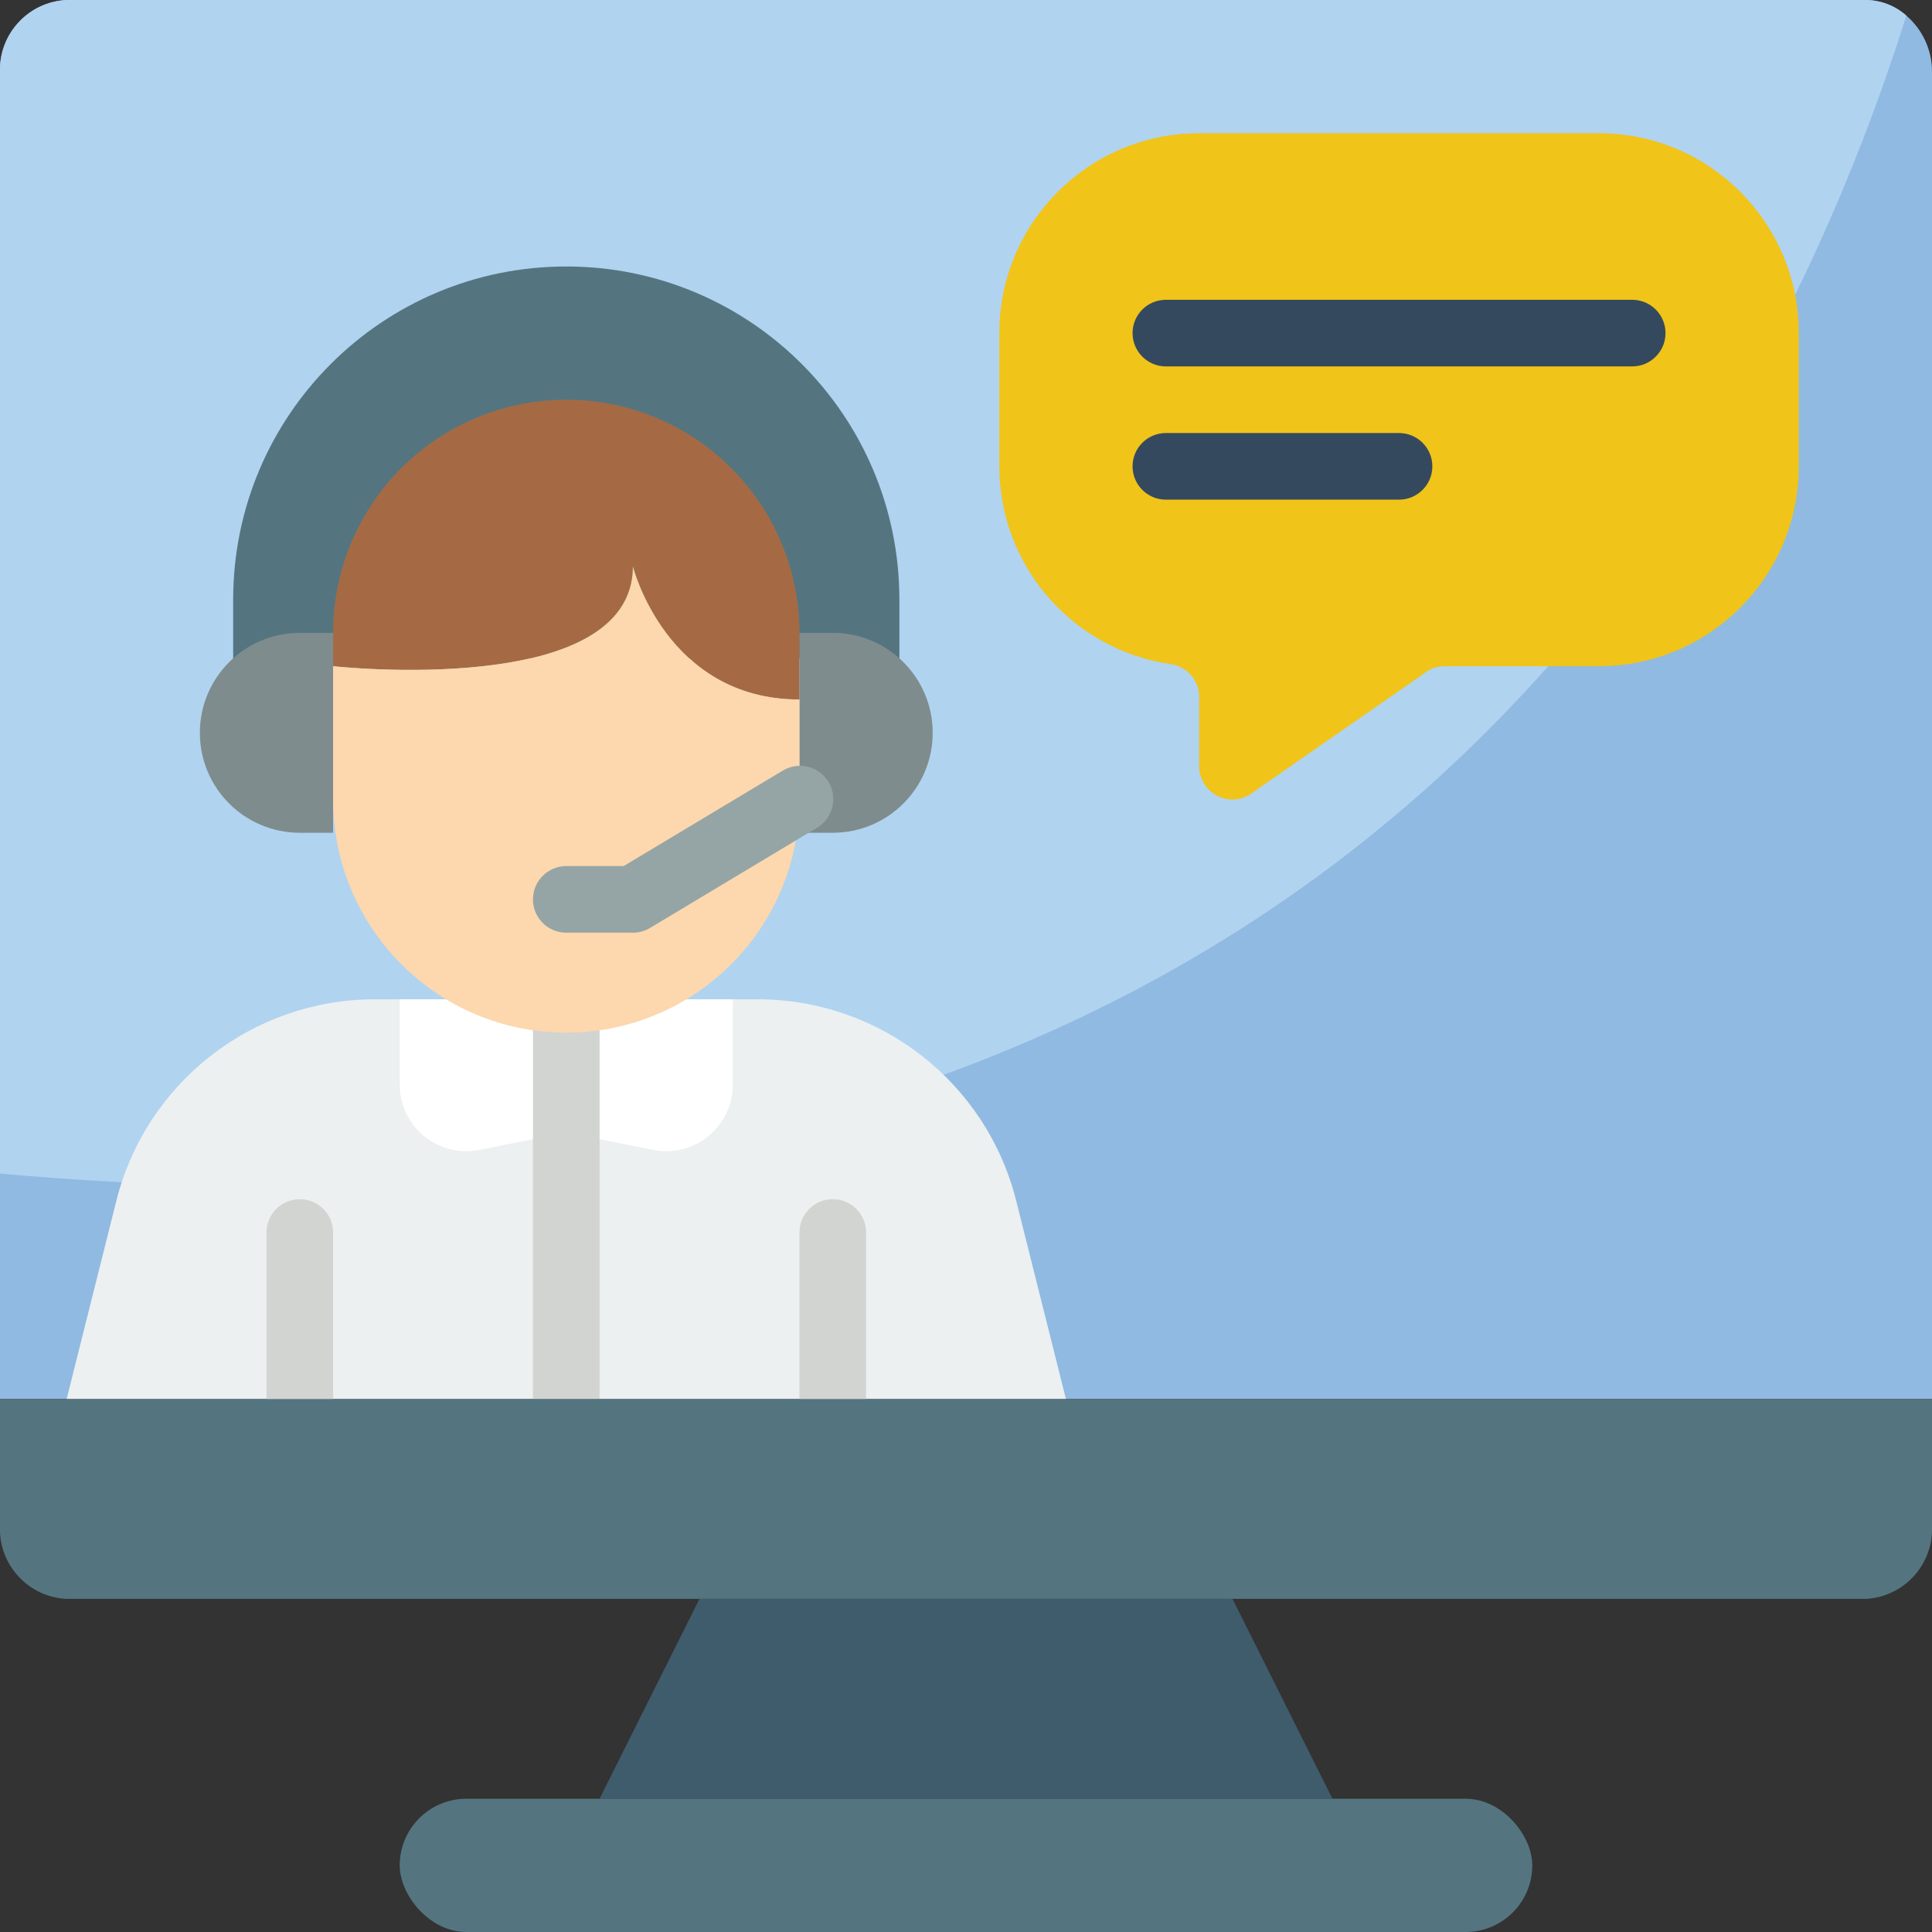 <svg height="512" viewBox="0 0 58 58" width="512" xmlns="http://www.w3.org/2000/svg"><rect x="0" y="0" width="58" height="58" fill="#333333" stroke="none"/><g id="Page-1" fill="none" fill-rule="evenodd"><g id="006---Live-Chat" transform="translate(-1)"><path id="Path" d="m59 2.18 0 39.82h-58v-39.82c-.045-1.153.848-2.126 2-2.18h54c.454 0.0.892.168 1.23.47.498.428.78 1.054.77 1.71z" fill="#90bae1"/><path id="Path" d="m58.23.47c-4.97 15.76-18.81 38.28-57.23 34.76v-33.05c-.045-1.153.848-2.126 2-2.18h54c.454 0.0.892.168 1.23.47z" fill="#b0d3f0"/><path id="Path" d="m8 19.77v-1.77c0-5.523 4.477-10 10-10s10 4.477 10 10v1.77z" fill="#547580"/><path id="Path" d="m21.6 30h2.15c3.671.001 6.87 2.499 7.76 6.06l1.49 5.94h-30l1.49-5.94c.89-3.561 4.089-6.059 7.76-6.06z" fill="#ecf0f1"/><path id="Path" d="m10 43c-.552 0-1-.448-1-1v-5c0-.552.448-1 1-1 .552 0 1 .448 1 1v5c0 .552-.448 1-1 1z" fill="#d1d4d1"/><path id="Path" d="m26 43c-.552 0-1-.448-1-1v-5c0-.552.448-1 1-1s1 .448 1 1v5c0 .552-.448 1-1 1z" fill="#d1d4d1"/><path id="Path" d="m25 19v2c-4 0-5-4-5-4 0 4-9 3-9 3v-1c0-2.501 1.334-4.812 3.5-6.062 2.166-1.25 4.834-1.25 7 0 2.166 1.25 3.5 3.561 3.5 6.062z" fill="#a56a43"/><path id="Path" d="m13 30 0 2.56c-0.0.599.268 1.167.732 1.547s1.073.532 1.66.415l2.608-.522 2.608.522c.588.117 1.197-.035 1.66-.415s.732-.948.732-1.547l0-2.56z" fill="#fff"/><path id="Rectangle" d="m17 29h2v13h-2z" fill="#d1d4d1"/><path id="Path" d="m55 10v4c0 3.314-2.686 6-6 6h-4.63c-.239 0-.47.086-.651.241l-5.068 3.52c-.297.254-.715.313-1.07.149s-.582-.519-.581-.91v-2.081c-0-.493-.363-.911-.851-.981-2.953-.426-5.145-2.955-5.149-5.938v-4c0-3.314 2.686-6 6-6h12c3.314 0 6 2.686 6 6z" fill="#f0c419"/><path id="Path" d="m50 11h-14c-.552 0-1-.448-1-1 0-.552.448-1 1-1h14c.552 0 1 .448 1 1 0 .552-.448 1-1 1z" fill="#35495e"/><path id="Path" d="m43 15h-7c-.552 0-1-.448-1-1s.448-1 1-1h7c.552 0 1 .448 1 1s-.448 1-1 1z" fill="#35495e"/><path id="Path" d="m10 19h1v6h-1c-1.657 0-3-1.343-3-3s1.343-3 3-3z" fill="#7f8c8d"/><path id="Path" d="m25 19h1c1.657 0 3 1.343 3 3s-1.343 3-3 3h-1z" fill="#7f8c8d"/><path id="Path" d="m25 21v3c-0 3.866-3.134 7-7 7s-7-3.134-7-7v-4s9 1 9-3c0 0 1 4 5 4z" fill="#fdd7ad"/><path id="Path" d="m20 28h-2c-.552 0-1-.448-1-1s.448-1 1-1h1.723l4.762-2.857c.307-.192.693-.203 1.01-.03.317.173.516.505.52.866.004.362-.187.697-.5.878l-5 3c-.156.094-.334.143-.515.143z" fill="#95a5a5"/><path id="Path" d="m59 42v3.82c.045 1.153-.848 2.126-2 2.18h-54c-1.152-.054-2.045-1.027-2-2.18v-3.82z" fill="#547580"/><path id="Path" d="m38 48 3 6h-11-11l3-6z" fill="#3f5c6c"/><rect id="Rectangle" fill="#547580" height="4" rx="2" width="34" x="13" y="54"/></g></g></svg>